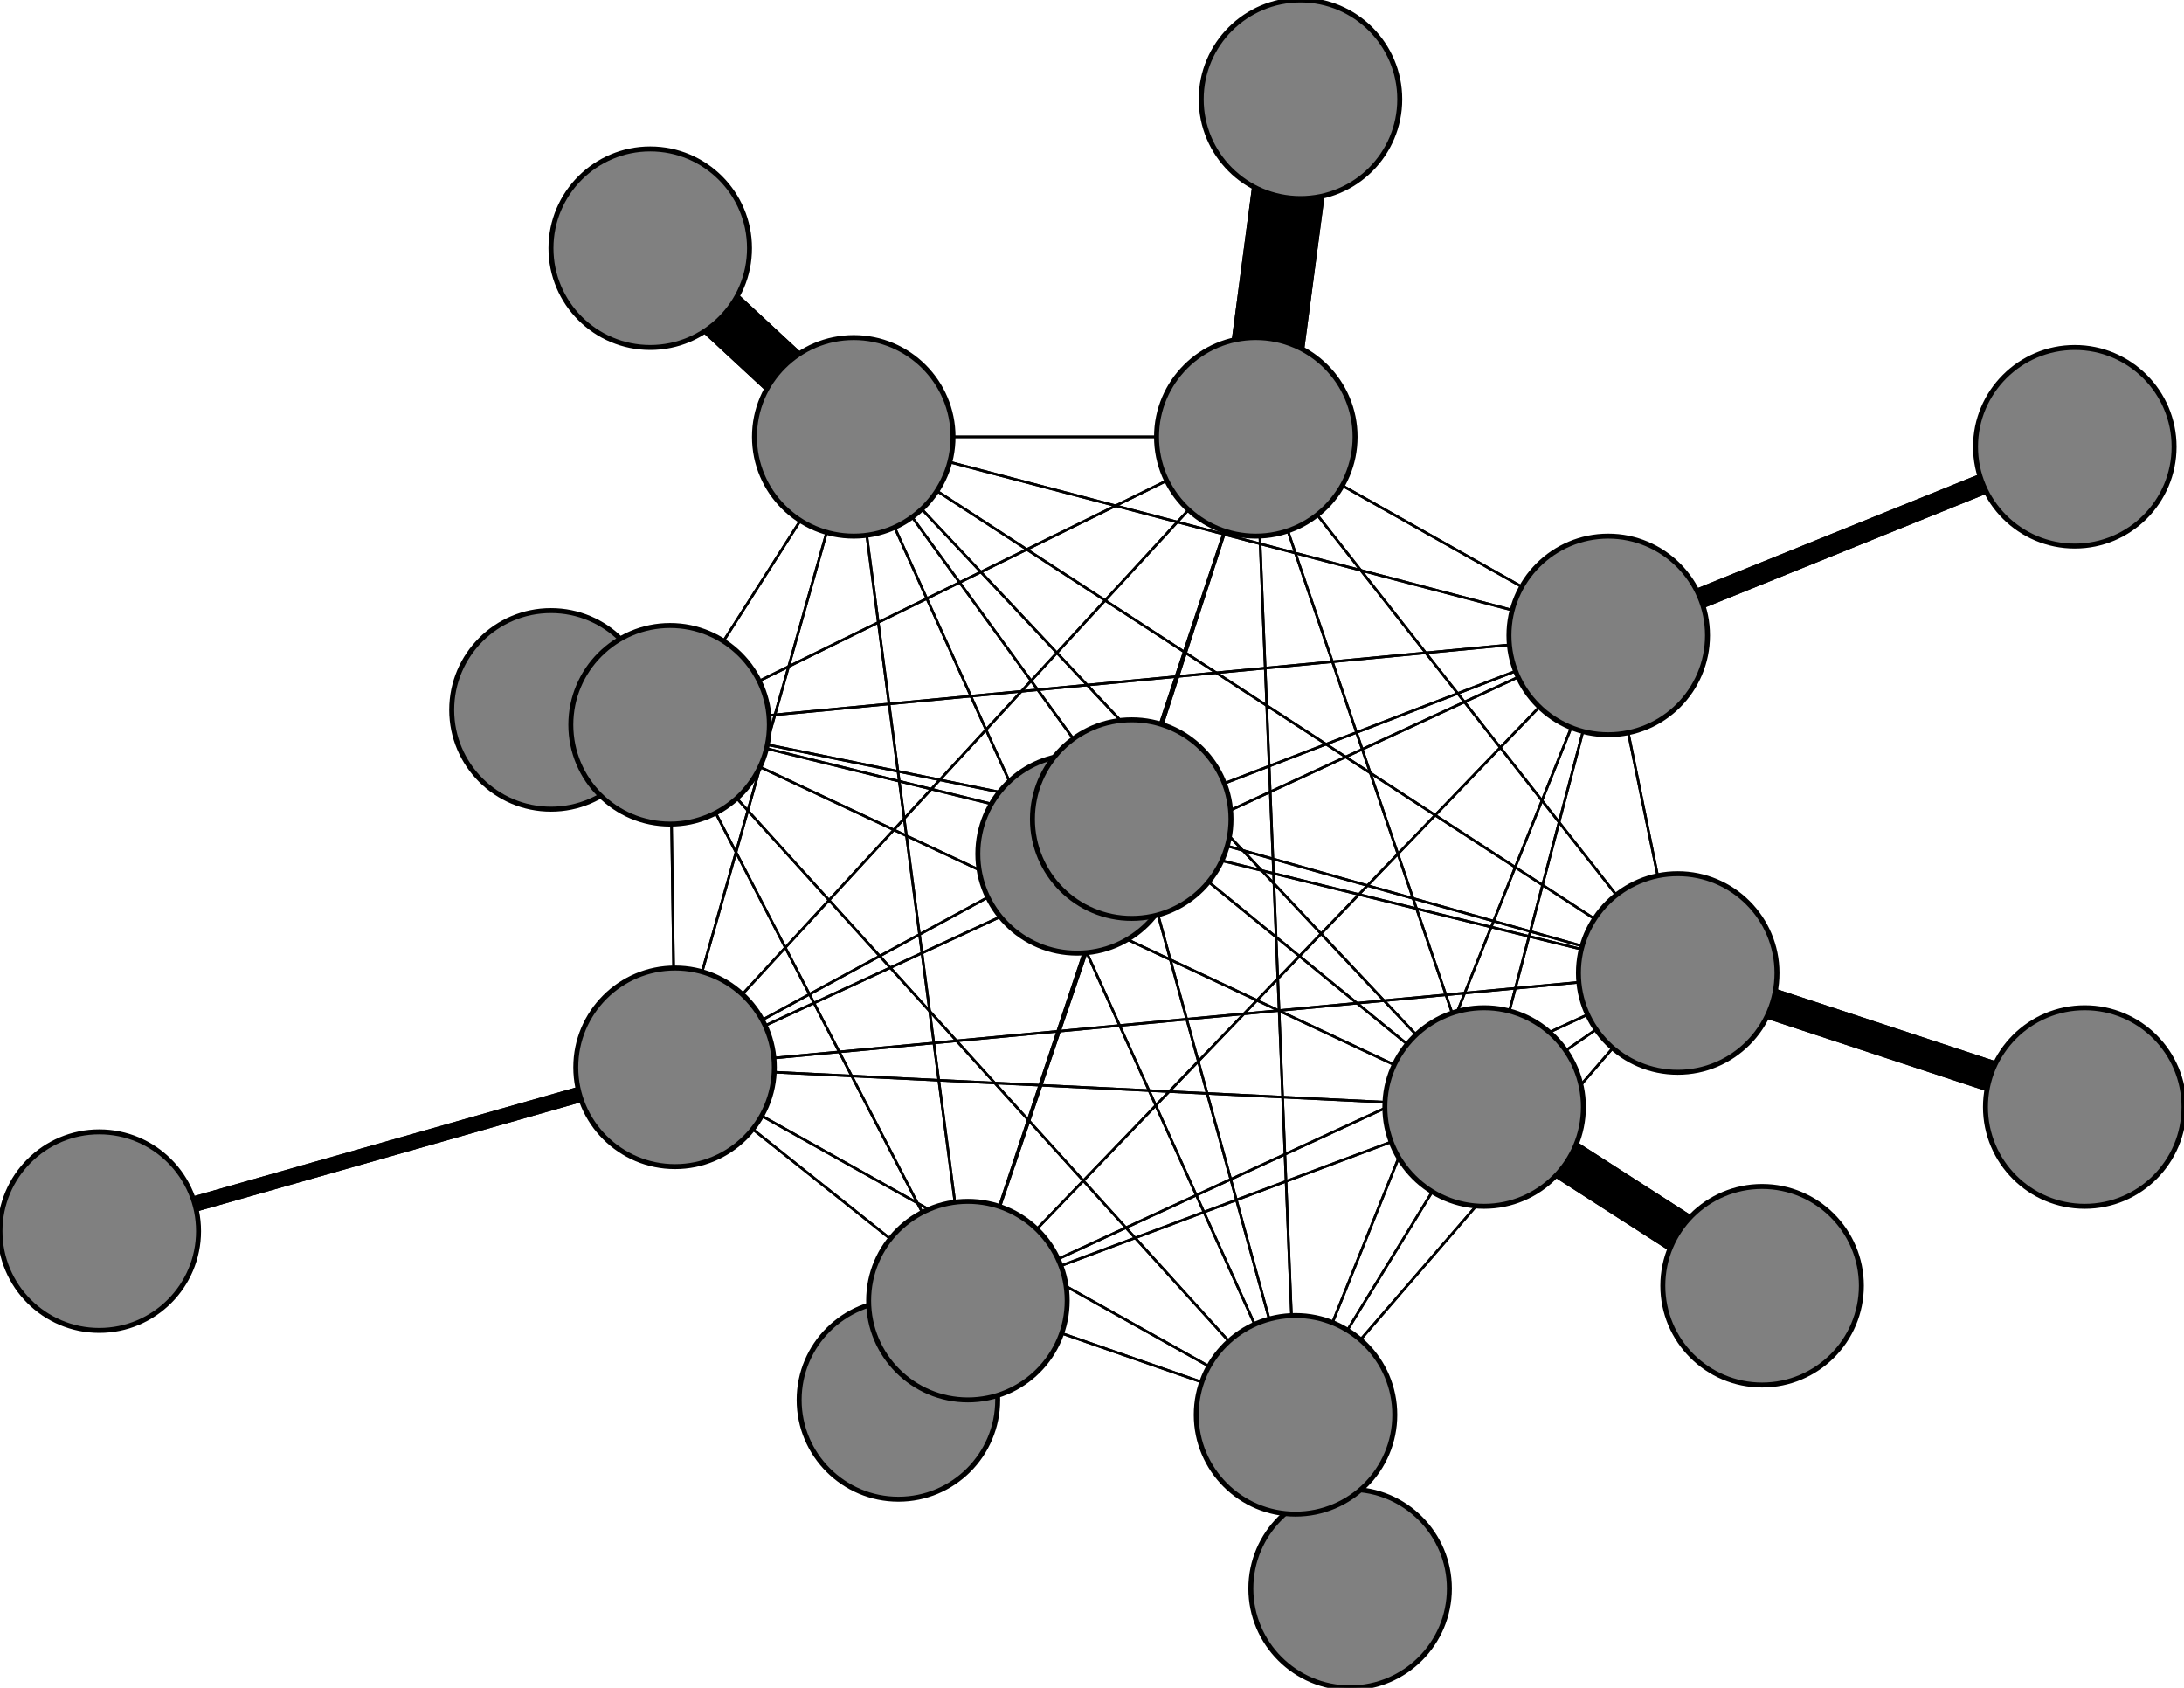<svg width="440" height="340" xmlns="http://www.w3.org/2000/svg">
<path stroke-width="3.135" stroke="black" d="M 20 248 136 215"/>
<path stroke-width="0.5" stroke="black" d="M 261 285 324 128"/>
<path stroke-width="0.5" stroke="black" d="M 261 285 136 215"/>
<path stroke-width="16.838" stroke="black" d="M 272 320 261 285"/>
<path stroke-width="0.5" stroke="black" d="M 253 88 195 262"/>
<path stroke-width="0.5" stroke="black" d="M 253 88 135 146"/>
<path stroke-width="0.5" stroke="black" d="M 253 88 261 285"/>
<path stroke-width="14.73" stroke="black" d="M 253 88 262 20"/>
<path stroke-width="0.5" stroke="black" d="M 253 88 228 165"/>
<path stroke-width="0.5" stroke="black" d="M 253 88 172 88"/>
<path stroke-width="0.5" stroke="black" d="M 253 88 299 223"/>
<path stroke-width="0.5" stroke="black" d="M 253 88 338 196"/>
<path stroke-width="0.5" stroke="black" d="M 253 88 324 128"/>
<path stroke-width="0.5" stroke="black" d="M 253 88 136 215"/>
<path stroke-width="14.73" stroke="black" d="M 262 20 253 88"/>
<path stroke-width="0.5" stroke="black" d="M 228 165 195 262"/>
<path stroke-width="0.5" stroke="black" d="M 228 165 135 146"/>
<path stroke-width="0.5" stroke="black" d="M 228 165 261 285"/>
<path stroke-width="0.5" stroke="black" d="M 228 165 253 88"/>
<path stroke-width="12.622" stroke="black" d="M 228 165 217 172"/>
<path stroke-width="0.5" stroke="black" d="M 228 165 172 88"/>
<path stroke-width="0.5" stroke="black" d="M 228 165 299 223"/>
<path stroke-width="0.5" stroke="black" d="M 228 165 338 196"/>
<path stroke-width="0.5" stroke="black" d="M 228 165 324 128"/>
<path stroke-width="0.5" stroke="black" d="M 261 285 338 196"/>
<path stroke-width="0.5" stroke="black" d="M 261 285 299 223"/>
<path stroke-width="0.5" stroke="black" d="M 261 285 172 88"/>
<path stroke-width="0.5" stroke="black" d="M 261 285 228 165"/>
<path stroke-width="0.5" stroke="black" d="M 195 262 261 285"/>
<path stroke-width="0.5" stroke="black" d="M 195 262 253 88"/>
<path stroke-width="0.5" stroke="black" d="M 195 262 228 165"/>
<path stroke-width="0.5" stroke="black" d="M 195 262 172 88"/>
<path stroke-width="0.5" stroke="black" d="M 195 262 299 223"/>
<path stroke-width="0.5" stroke="black" d="M 195 262 338 196"/>
<path stroke-width="0.5" stroke="black" d="M 195 262 324 128"/>
<path stroke-width="0.5" stroke="black" d="M 195 262 136 215"/>
<path stroke-width="20.0" stroke="black" d="M 181 282 195 262"/>
<path stroke-width="0.5" stroke="black" d="M 135 146 195 262"/>
<path stroke-width="17.892" stroke="black" d="M 135 146 111 143"/>
<path stroke-width="0.5" stroke="black" d="M 228 165 136 215"/>
<path stroke-width="0.5" stroke="black" d="M 135 146 261 285"/>
<path stroke-width="0.5" stroke="black" d="M 135 146 228 165"/>
<path stroke-width="0.5" stroke="black" d="M 135 146 172 88"/>
<path stroke-width="0.5" stroke="black" d="M 135 146 299 223"/>
<path stroke-width="0.5" stroke="black" d="M 135 146 338 196"/>
<path stroke-width="0.5" stroke="black" d="M 135 146 324 128"/>
<path stroke-width="0.5" stroke="black" d="M 135 146 136 215"/>
<path stroke-width="17.892" stroke="black" d="M 111 143 135 146"/>
<path stroke-width="0.5" stroke="black" d="M 261 285 195 262"/>
<path stroke-width="0.5" stroke="black" d="M 261 285 135 146"/>
<path stroke-width="16.838" stroke="black" d="M 261 285 272 320"/>
<path stroke-width="0.5" stroke="black" d="M 261 285 253 88"/>
<path stroke-width="0.5" stroke="black" d="M 135 146 253 88"/>
<path stroke-width="12.622" stroke="black" d="M 217 172 228 165"/>
<path stroke-width="0.5" stroke="black" d="M 172 88 195 262"/>
<path stroke-width="0.5" stroke="black" d="M 172 88 135 146"/>
<path stroke-width="0.5" stroke="black" d="M 338 196 324 128"/>
<path stroke-width="0.5" stroke="black" d="M 338 196 136 215"/>
<path stroke-width="6.297" stroke="black" d="M 420 223 338 196"/>
<path stroke-width="0.5" stroke="black" d="M 324 128 195 262"/>
<path stroke-width="0.5" stroke="black" d="M 324 128 135 146"/>
<path stroke-width="0.5" stroke="black" d="M 324 128 261 285"/>
<path stroke-width="0.5" stroke="black" d="M 324 128 253 88"/>
<path stroke-width="0.5" stroke="black" d="M 324 128 228 165"/>
<path stroke-width="0.5" stroke="black" d="M 324 128 172 88"/>
<path stroke-width="0.5" stroke="black" d="M 324 128 299 223"/>
<path stroke-width="0.5" stroke="black" d="M 324 128 338 196"/>
<path stroke-width="6.297" stroke="black" d="M 338 196 420 223"/>
<path stroke-width="4.189" stroke="black" d="M 324 128 418 90"/>
<path stroke-width="4.189" stroke="black" d="M 418 90 324 128"/>
<path stroke-width="0.5" stroke="black" d="M 136 215 195 262"/>
<path stroke-width="0.5" stroke="black" d="M 136 215 135 146"/>
<path stroke-width="0.5" stroke="black" d="M 136 215 261 285"/>
<path stroke-width="0.5" stroke="black" d="M 136 215 253 88"/>
<path stroke-width="0.5" stroke="black" d="M 136 215 228 165"/>
<path stroke-width="0.5" stroke="black" d="M 136 215 172 88"/>
<path stroke-width="0.5" stroke="black" d="M 136 215 299 223"/>
<path stroke-width="0.5" stroke="black" d="M 136 215 338 196"/>
<path stroke-width="0.5" stroke="black" d="M 136 215 324 128"/>
<path stroke-width="3.135" stroke="black" d="M 136 215 20 248"/>
<path stroke-width="0.5" stroke="black" d="M 324 128 136 215"/>
<path stroke-width="0.5" stroke="black" d="M 195 262 135 146"/>
<path stroke-width="0.5" stroke="black" d="M 338 196 299 223"/>
<path stroke-width="0.5" stroke="black" d="M 338 196 228 165"/>
<path stroke-width="0.5" stroke="black" d="M 172 88 261 285"/>
<path stroke-width="0.5" stroke="black" d="M 172 88 253 88"/>
<path stroke-width="0.5" stroke="black" d="M 172 88 228 165"/>
<path stroke-width="10.514" stroke="black" d="M 172 88 131 50"/>
<path stroke-width="0.5" stroke="black" d="M 172 88 299 223"/>
<path stroke-width="0.5" stroke="black" d="M 172 88 338 196"/>
<path stroke-width="0.5" stroke="black" d="M 172 88 324 128"/>
<path stroke-width="0.5" stroke="black" d="M 172 88 136 215"/>
<path stroke-width="10.514" stroke="black" d="M 131 50 172 88"/>
<path stroke-width="0.5" stroke="black" d="M 299 223 195 262"/>
<path stroke-width="0.5" stroke="black" d="M 299 223 135 146"/>
<path stroke-width="0.5" stroke="black" d="M 338 196 172 88"/>
<path stroke-width="0.5" stroke="black" d="M 299 223 261 285"/>
<path stroke-width="0.5" stroke="black" d="M 299 223 228 165"/>
<path stroke-width="0.5" stroke="black" d="M 299 223 172 88"/>
<path stroke-width="8.405" stroke="black" d="M 299 223 355 259"/>
<path stroke-width="0.5" stroke="black" d="M 299 223 338 196"/>
<path stroke-width="0.5" stroke="black" d="M 299 223 324 128"/>
<path stroke-width="0.5" stroke="black" d="M 299 223 136 215"/>
<path stroke-width="8.405" stroke="black" d="M 355 259 299 223"/>
<path stroke-width="0.5" stroke="black" d="M 338 196 195 262"/>
<path stroke-width="0.5" stroke="black" d="M 338 196 135 146"/>
<path stroke-width="0.5" stroke="black" d="M 338 196 261 285"/>
<path stroke-width="0.5" stroke="black" d="M 338 196 253 88"/>
<path stroke-width="0.5" stroke="black" d="M 299 223 253 88"/>
<path stroke-width="20.0" stroke="black" d="M 195 262 181 282"/>
<circle cx="20" cy="248" r="20.0" style="fill:gray;stroke:black;stroke-width:1.0"/>
<circle cx="136" cy="215" r="20.0" style="fill:gray;stroke:black;stroke-width:1.0"/>
<circle cx="418" cy="90" r="20.0" style="fill:gray;stroke:black;stroke-width:1.0"/>
<circle cx="324" cy="128" r="20.0" style="fill:gray;stroke:black;stroke-width:1.0"/>
<circle cx="420" cy="223" r="20.0" style="fill:gray;stroke:black;stroke-width:1.0"/>
<circle cx="338" cy="196" r="20.0" style="fill:gray;stroke:black;stroke-width:1.0"/>
<circle cx="355" cy="259" r="20.0" style="fill:gray;stroke:black;stroke-width:1.0"/>
<circle cx="299" cy="223" r="20.0" style="fill:gray;stroke:black;stroke-width:1.0"/>
<circle cx="131" cy="50" r="20.0" style="fill:gray;stroke:black;stroke-width:1.0"/>
<circle cx="172" cy="88" r="20.0" style="fill:gray;stroke:black;stroke-width:1.0"/>
<circle cx="217" cy="172" r="20.0" style="fill:gray;stroke:black;stroke-width:1.0"/>
<circle cx="228" cy="165" r="20.0" style="fill:gray;stroke:black;stroke-width:1.0"/>
<circle cx="262" cy="20" r="20.0" style="fill:gray;stroke:black;stroke-width:1.0"/>
<circle cx="253" cy="88" r="20.0" style="fill:gray;stroke:black;stroke-width:1.0"/>
<circle cx="272" cy="320" r="20.0" style="fill:gray;stroke:black;stroke-width:1.0"/>
<circle cx="261" cy="285" r="20.0" style="fill:gray;stroke:black;stroke-width:1.0"/>
<circle cx="111" cy="143" r="20.0" style="fill:gray;stroke:black;stroke-width:1.0"/>
<circle cx="135" cy="146" r="20.0" style="fill:gray;stroke:black;stroke-width:1.0"/>
<circle cx="181" cy="282" r="20.0" style="fill:gray;stroke:black;stroke-width:1.0"/>
<circle cx="195" cy="262" r="20.0" style="fill:gray;stroke:black;stroke-width:1.0"/>
</svg>
